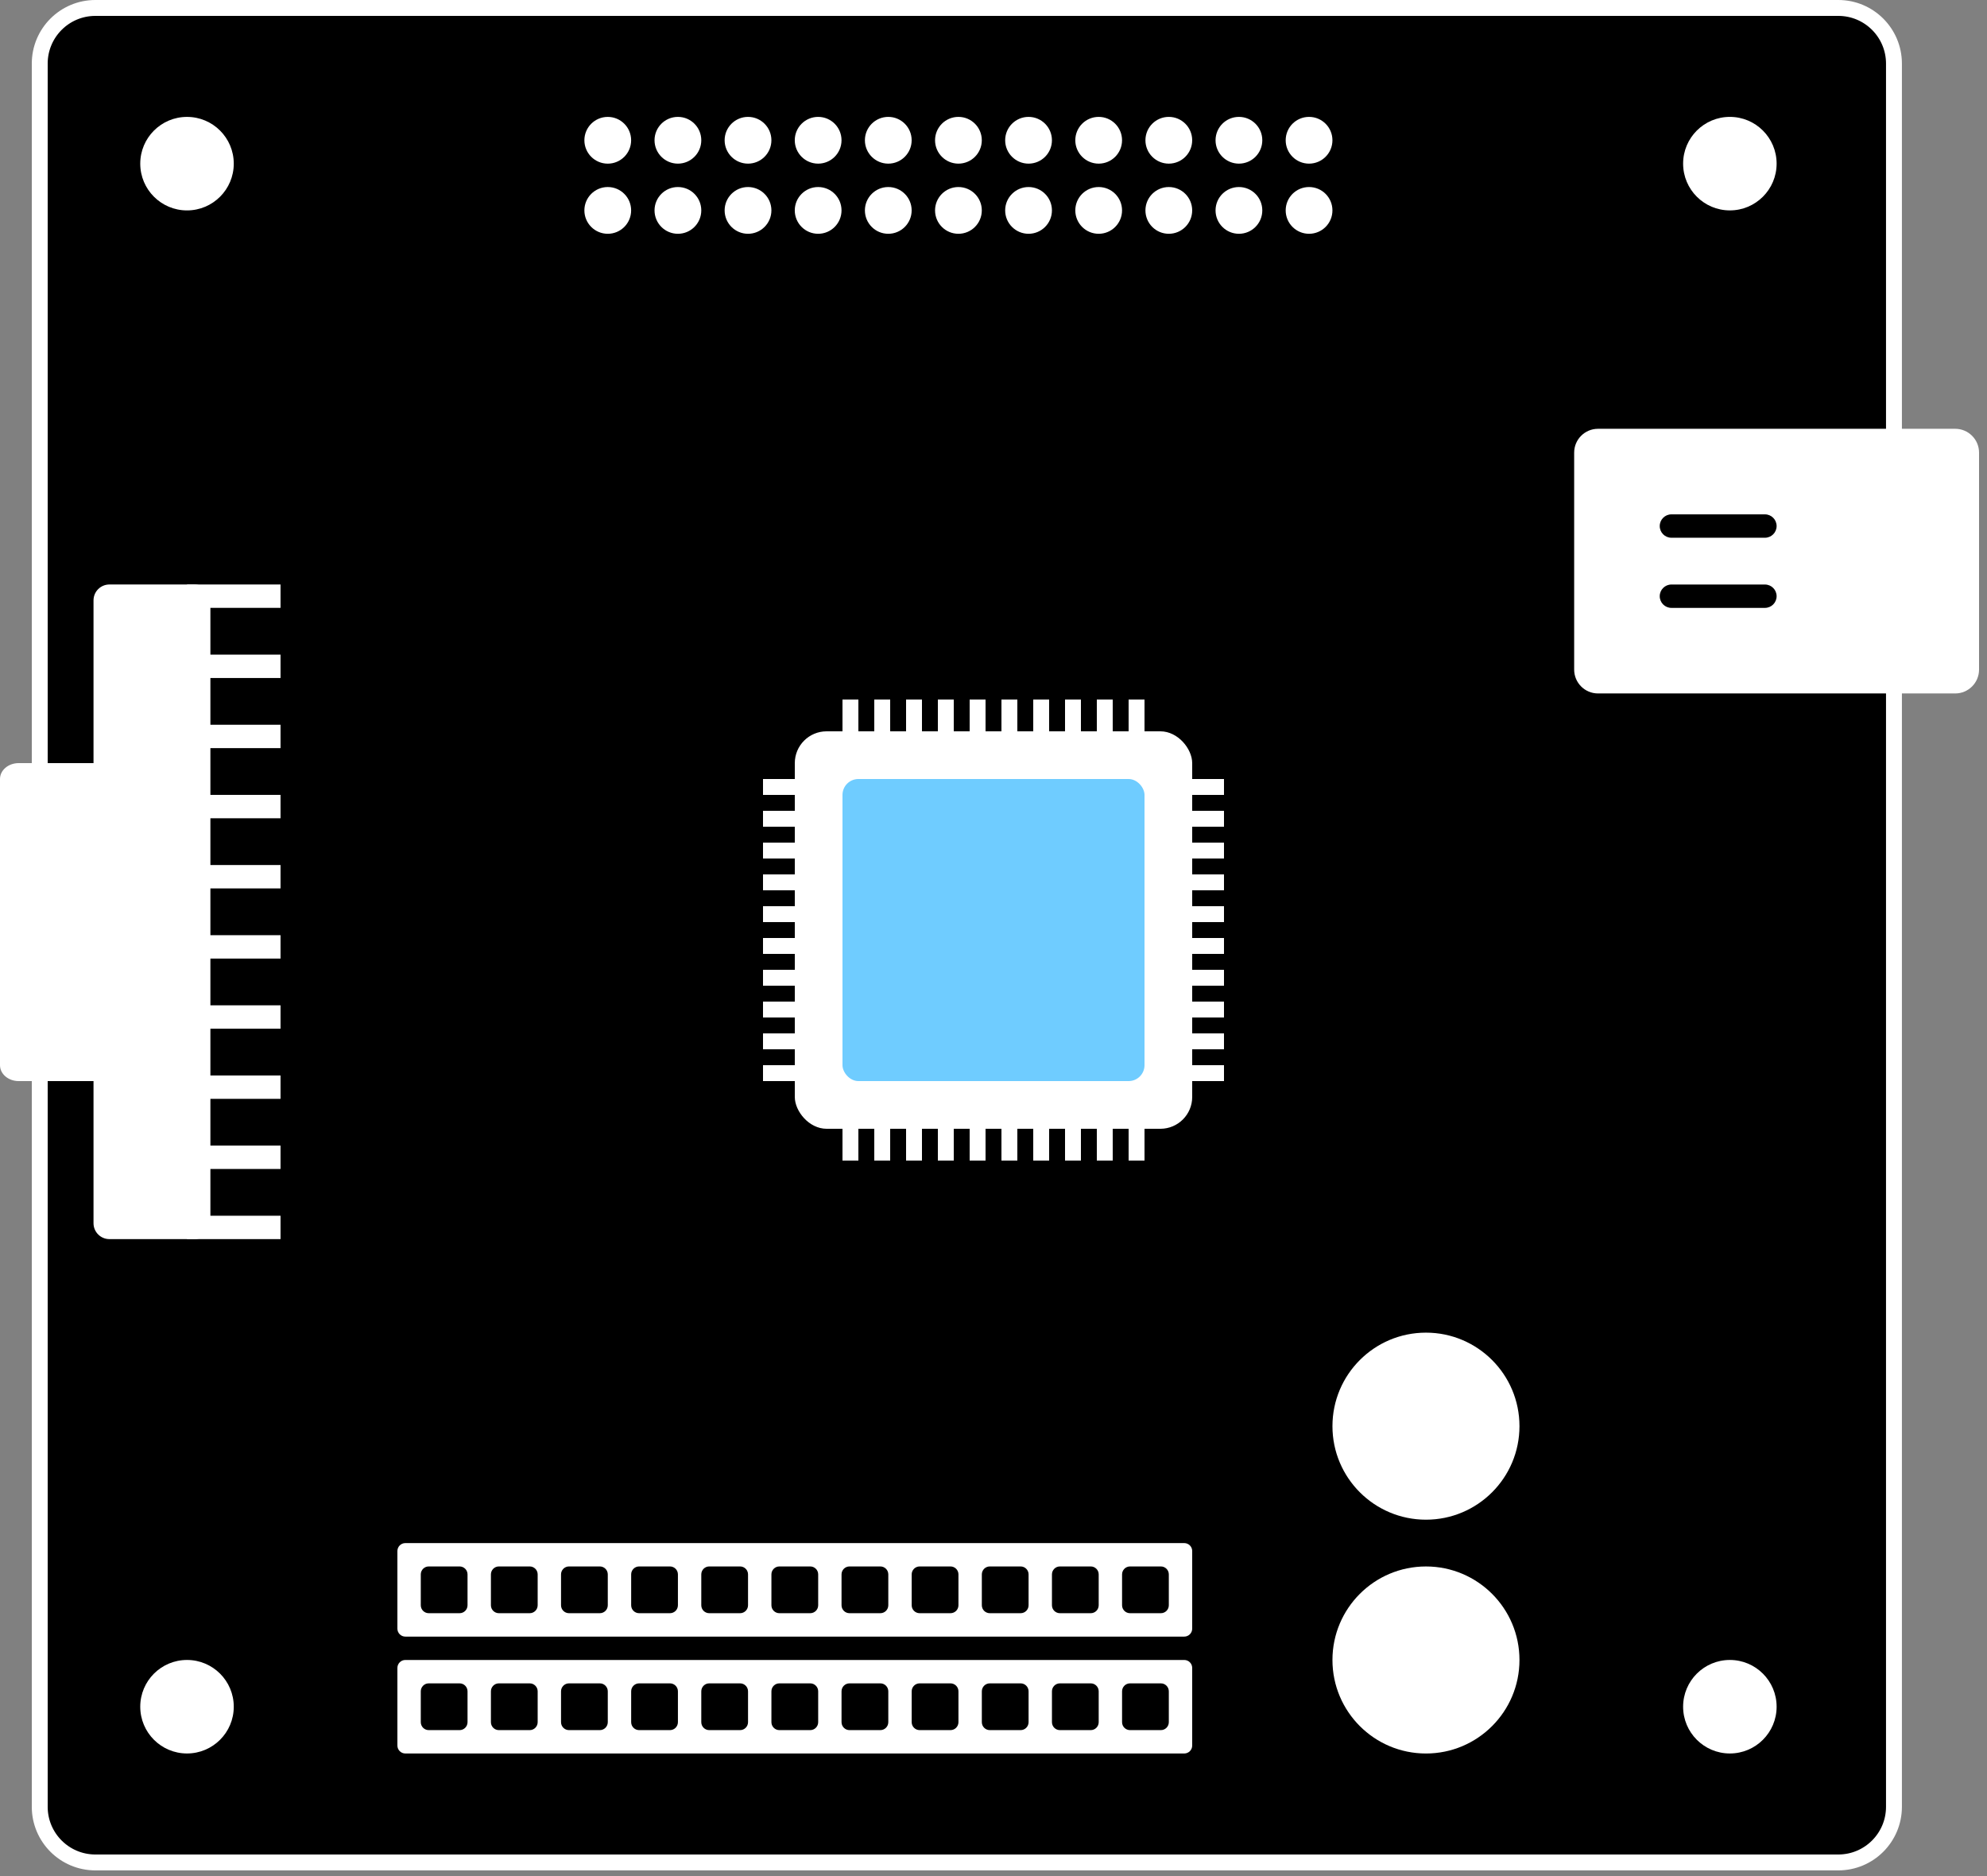 <svg width="125" height="118" viewBox="0 0 125 118" fill="none" xmlns="http://www.w3.org/2000/svg">
<rect x="0" y="0" width="125" height="118" fill="#808080" stroke="none"/>
<path d="M6 0.5H115.647C117.58 0.5 119.147 2.067 119.147 4V113.647C119.147 115.58 117.58 117.147 115.647 117.147H6C4.067 117.147 2.5 115.58 2.5 113.647V4C2.5 2.067 4.067 0.5 6 0.5Z" fill="black" stroke="white"/>
<path d="M11.764 13.235C13.389 13.235 14.706 11.918 14.706 10.294C14.706 8.669 13.389 7.353 11.764 7.353C10.14 7.353 8.823 8.669 8.823 10.294C8.823 11.918 10.14 13.235 11.764 13.235Z" fill="white"/>
<path d="M108.824 110.293C110.448 110.293 111.765 108.976 111.765 107.352C111.765 105.727 110.448 104.411 108.824 104.411C107.2 104.411 105.883 105.727 105.883 107.352C105.883 108.976 107.2 110.293 108.824 110.293Z" fill="white"/>
<path d="M11.764 110.293C13.389 110.293 14.706 108.976 14.706 107.352C14.706 105.727 13.389 104.411 11.764 104.411C10.14 104.411 8.823 105.727 8.823 107.352C8.823 108.976 10.14 110.293 11.764 110.293Z" fill="white"/>
<path d="M108.824 13.234C110.448 13.234 111.765 11.917 111.765 10.293C111.765 8.668 110.448 7.352 108.824 7.352C107.2 7.352 105.883 8.668 105.883 10.293C105.883 11.917 107.2 13.234 108.824 13.234Z" fill="white"/>
<path d="M42.646 10.293C43.459 10.293 44.117 9.634 44.117 8.822C44.117 8.01 43.459 7.352 42.646 7.352C41.834 7.352 41.176 8.01 41.176 8.822C41.176 9.634 41.834 10.293 42.646 10.293Z" fill="white"/>
<path d="M38.234 10.294C39.046 10.294 39.704 9.635 39.704 8.823C39.704 8.011 39.046 7.353 38.234 7.353C37.422 7.353 36.763 8.011 36.763 8.823C36.763 9.635 37.422 10.294 38.234 10.294Z" fill="white"/>
<path d="M82.351 14.705C83.164 14.705 83.822 14.046 83.822 13.234C83.822 12.422 83.164 11.764 82.351 11.764C81.539 11.764 80.881 12.422 80.881 13.234C80.881 14.046 81.539 14.705 82.351 14.705Z" fill="white"/>
<path d="M47.057 10.293C47.869 10.293 48.528 9.634 48.528 8.822C48.528 8.01 47.869 7.352 47.057 7.352C46.245 7.352 45.586 8.01 45.586 8.822C45.586 9.634 46.245 10.293 47.057 10.293Z" fill="white"/>
<path d="M47.057 14.705C47.869 14.705 48.528 14.046 48.528 13.234C48.528 12.422 47.869 11.764 47.057 11.764C46.245 11.764 45.586 12.422 45.586 13.234C45.586 14.046 46.245 14.705 47.057 14.705Z" fill="white"/>
<path d="M51.469 10.293C52.281 10.293 52.939 9.634 52.939 8.822C52.939 8.01 52.281 7.352 51.469 7.352C50.657 7.352 49.998 8.01 49.998 8.822C49.998 9.634 50.657 10.293 51.469 10.293Z" fill="white"/>
<path d="M42.646 14.705C43.459 14.705 44.117 14.046 44.117 13.234C44.117 12.422 43.459 11.764 42.646 11.764C41.834 11.764 41.176 12.422 41.176 13.234C41.176 14.046 41.834 14.705 42.646 14.705Z" fill="white"/>
<path d="M51.469 14.705C52.281 14.705 52.939 14.046 52.939 13.234C52.939 12.422 52.281 11.764 51.469 11.764C50.657 11.764 49.998 12.422 49.998 13.234C49.998 14.046 50.657 14.705 51.469 14.705Z" fill="white"/>
<path d="M55.88 10.293C56.692 10.293 57.351 9.634 57.351 8.822C57.351 8.01 56.692 7.352 55.88 7.352C55.068 7.352 54.41 8.01 54.41 8.822C54.41 9.634 55.068 10.293 55.88 10.293Z" fill="white"/>
<path d="M60.293 10.293C61.105 10.293 61.764 9.634 61.764 8.822C61.764 8.01 61.105 7.352 60.293 7.352C59.481 7.352 58.823 8.01 58.823 8.822C58.823 9.634 59.481 10.293 60.293 10.293Z" fill="white"/>
<path d="M64.705 10.293C65.517 10.293 66.176 9.634 66.176 8.822C66.176 8.01 65.517 7.352 64.705 7.352C63.893 7.352 63.234 8.01 63.234 8.822C63.234 9.634 63.893 10.293 64.705 10.293Z" fill="white"/>
<path d="M69.117 10.293C69.929 10.293 70.587 9.634 70.587 8.822C70.587 8.01 69.929 7.352 69.117 7.352C68.304 7.352 67.646 8.01 67.646 8.822C67.646 9.634 68.304 10.293 69.117 10.293Z" fill="white"/>
<path d="M73.528 10.293C74.34 10.293 74.999 9.634 74.999 8.822C74.999 8.01 74.34 7.352 73.528 7.352C72.716 7.352 72.058 8.01 72.058 8.822C72.058 9.634 72.716 10.293 73.528 10.293Z" fill="white"/>
<path d="M77.94 10.293C78.752 10.293 79.41 9.634 79.41 8.822C79.41 8.01 78.752 7.352 77.94 7.352C77.128 7.352 76.469 8.01 76.469 8.822C76.469 9.634 77.128 10.293 77.94 10.293Z" fill="white"/>
<path d="M38.234 14.705C39.046 14.705 39.704 14.046 39.704 13.234C39.704 12.422 39.046 11.764 38.234 11.764C37.422 11.764 36.763 12.422 36.763 13.234C36.763 14.046 37.422 14.705 38.234 14.705Z" fill="white"/>
<path d="M55.88 14.705C56.692 14.705 57.351 14.046 57.351 13.234C57.351 12.422 56.692 11.764 55.88 11.764C55.068 11.764 54.41 12.422 54.41 13.234C54.41 14.046 55.068 14.705 55.88 14.705Z" fill="white"/>
<path d="M60.293 14.705C61.105 14.705 61.764 14.046 61.764 13.234C61.764 12.422 61.105 11.764 60.293 11.764C59.481 11.764 58.823 12.422 58.823 13.234C58.823 14.046 59.481 14.705 60.293 14.705Z" fill="white"/>
<path d="M64.705 14.705C65.517 14.705 66.176 14.046 66.176 13.234C66.176 12.422 65.517 11.764 64.705 11.764C63.893 11.764 63.234 12.422 63.234 13.234C63.234 14.046 63.893 14.705 64.705 14.705Z" fill="white"/>
<path d="M69.117 14.705C69.929 14.705 70.587 14.046 70.587 13.234C70.587 12.422 69.929 11.764 69.117 11.764C68.304 11.764 67.646 12.422 67.646 13.234C67.646 14.046 68.304 14.705 69.117 14.705Z" fill="white"/>
<path d="M82.351 10.293C83.164 10.293 83.822 9.634 83.822 8.822C83.822 8.01 83.164 7.352 82.351 7.352C81.539 7.352 80.881 8.01 80.881 8.822C80.881 9.634 81.539 10.293 82.351 10.293Z" fill="white"/>
<path d="M73.528 14.705C74.34 14.705 74.999 14.046 74.999 13.234C74.999 12.422 74.34 11.764 73.528 11.764C72.716 11.764 72.058 12.422 72.058 13.234C72.058 14.046 72.716 14.705 73.528 14.705Z" fill="white"/>
<path d="M77.94 14.705C78.752 14.705 79.41 14.046 79.41 13.234C79.41 12.422 78.752 11.764 77.94 11.764C77.128 11.764 76.469 12.422 76.469 13.234C76.469 14.046 77.128 14.705 77.94 14.705Z" fill="white"/>
<path d="M123 26.971H100.529C99.701 26.971 99.029 27.642 99.029 28.471V42.118C99.029 42.946 99.701 43.618 100.529 43.618H123C123.828 43.618 124.5 42.946 124.5 42.118V28.471C124.5 27.642 123.828 26.971 123 26.971Z" fill="white"/>
<path d="M111.03 32.353H105.147C104.741 32.353 104.412 32.683 104.412 33.089C104.412 33.495 104.741 33.824 105.147 33.824H111.03C111.436 33.824 111.765 33.495 111.765 33.089C111.765 32.683 111.436 32.353 111.03 32.353Z" fill="black"/>
<path d="M111.03 36.766H105.147C104.741 36.766 104.412 37.095 104.412 37.501C104.412 37.907 104.741 38.236 105.147 38.236H111.03C111.436 38.236 111.765 37.907 111.765 37.501C111.765 37.095 111.436 36.766 111.03 36.766Z" fill="black"/>
<path d="M6.828 48H1.172C0.525 48 0 48.446 0 48.997V67.003C0 67.554 0.525 68 1.172 68H6.828C7.475 68 8 67.554 8 67.003V48.997C8 48.446 7.475 48 6.828 48Z" fill="white"/>
<path d="M12.236 36.764H6.883C6.331 36.764 5.883 37.211 5.883 37.764V76.94C5.883 77.493 6.331 77.94 6.883 77.94H12.236C12.788 77.94 13.236 77.493 13.236 76.94V37.764C13.236 37.211 12.788 36.764 12.236 36.764Z" fill="white"/>
<path d="M17.648 36.764H11.766V38.234H17.648V36.764Z" fill="white"/>
<path d="M17.648 49.998H11.766V51.469H17.648V49.998Z" fill="white"/>
<path d="M17.648 58.823H11.766V60.294H17.648V58.823Z" fill="white"/>
<path d="M17.648 72.058H11.766V73.528H17.648V72.058Z" fill="white"/>
<path d="M17.648 76.47H11.766V77.94H17.648V76.47Z" fill="white"/>
<path d="M17.648 67.647H11.766V69.117H17.648V67.647Z" fill="white"/>
<path d="M17.648 63.234H11.766V64.705H17.648V63.234Z" fill="white"/>
<path d="M17.648 54.41H11.766V55.881H17.648V54.41Z" fill="white"/>
<path d="M17.648 45.587H11.766V47.057H17.648V45.587Z" fill="white"/>
<path d="M17.648 41.176H11.766V42.646H17.648V41.176Z" fill="white"/>
<path d="M89.706 110.295C92.954 110.295 95.588 107.661 95.588 104.412C95.588 101.163 92.954 98.53 89.706 98.53C86.457 98.53 83.823 101.163 83.823 104.412C83.823 107.661 86.457 110.295 89.706 110.295Z" fill="white"/>
<path d="M89.706 95.588C92.954 95.588 95.588 92.954 95.588 89.706C95.588 86.457 92.954 83.823 89.706 83.823C86.457 83.823 83.823 86.457 83.823 89.706C83.823 92.954 86.457 95.588 89.706 95.588Z" fill="white"/>
<path d="M74.5 97.06H25.5C25.224 97.06 25 97.283 25 97.56V102.442C25 102.718 25.224 102.942 25.5 102.942H74.5C74.776 102.942 75 102.718 75 102.442V97.56C75 97.283 74.776 97.06 74.5 97.06Z" fill="white"/>
<path d="M28.912 98.529H26.971C26.695 98.529 26.471 98.753 26.471 99.029V100.97C26.471 101.247 26.695 101.47 26.971 101.47H28.912C29.188 101.47 29.412 101.247 29.412 100.97V99.029C29.412 98.753 29.188 98.529 28.912 98.529Z" fill="black"/>
<path d="M55.382 98.529H53.44C53.164 98.529 52.94 98.753 52.94 99.029V100.97C52.94 101.247 53.164 101.47 53.44 101.47H55.382C55.658 101.47 55.882 101.247 55.882 100.97V99.029C55.882 98.753 55.658 98.529 55.382 98.529Z" fill="black"/>
<path d="M59.795 98.529H57.853C57.577 98.529 57.353 98.753 57.353 99.029V100.97C57.353 101.247 57.577 101.47 57.853 101.47H59.795C60.071 101.47 60.295 101.247 60.295 100.97V99.029C60.295 98.753 60.071 98.529 59.795 98.529Z" fill="black"/>
<path d="M64.207 98.529H62.266C61.99 98.529 61.766 98.753 61.766 99.029V100.97C61.766 101.247 61.99 101.47 62.266 101.47H64.207C64.483 101.47 64.707 101.247 64.707 100.97V99.029C64.707 98.753 64.483 98.529 64.207 98.529Z" fill="black"/>
<path d="M73.029 98.529H71.088C70.812 98.529 70.588 98.753 70.588 99.029V100.97C70.588 101.247 70.812 101.47 71.088 101.47H73.029C73.305 101.47 73.529 101.247 73.529 100.97V99.029C73.529 98.753 73.305 98.529 73.029 98.529Z" fill="black"/>
<path d="M68.618 98.529H66.677C66.401 98.529 66.177 98.753 66.177 99.029V100.97C66.177 101.247 66.401 101.47 66.677 101.47H68.618C68.894 101.47 69.118 101.247 69.118 100.97V99.029C69.118 98.753 68.894 98.529 68.618 98.529Z" fill="black"/>
<path d="M50.971 98.529H49.029C48.753 98.529 48.529 98.753 48.529 99.029V100.97C48.529 101.247 48.753 101.47 49.029 101.47H50.971C51.247 101.47 51.471 101.247 51.471 100.97V99.029C51.471 98.753 51.247 98.529 50.971 98.529Z" fill="black"/>
<path d="M46.558 98.529H44.617C44.341 98.529 44.117 98.753 44.117 99.029V100.97C44.117 101.247 44.341 101.47 44.617 101.47H46.558C46.834 101.47 47.058 101.247 47.058 100.97V99.029C47.058 98.753 46.834 98.529 46.558 98.529Z" fill="black"/>
<path d="M42.147 98.529H40.206C39.93 98.529 39.706 98.753 39.706 99.029V100.97C39.706 101.247 39.93 101.47 40.206 101.47H42.147C42.423 101.47 42.647 101.247 42.647 100.97V99.029C42.647 98.753 42.423 98.529 42.147 98.529Z" fill="black"/>
<path d="M37.735 98.529H35.794C35.518 98.529 35.294 98.753 35.294 99.029V100.97C35.294 101.247 35.518 101.47 35.794 101.47H37.735C38.011 101.47 38.235 101.247 38.235 100.97V99.029C38.235 98.753 38.011 98.529 37.735 98.529Z" fill="black"/>
<path d="M33.324 98.529H31.383C31.107 98.529 30.883 98.753 30.883 99.029V100.97C30.883 101.247 31.107 101.47 31.383 101.47H33.324C33.6 101.47 33.824 101.247 33.824 100.97V99.029C33.824 98.753 33.6 98.529 33.324 98.529Z" fill="black"/>
<path d="M74.5 104.412H25.5C25.224 104.412 25 104.636 25 104.912V109.794C25 110.071 25.224 110.294 25.5 110.294H74.5C74.776 110.294 75 110.071 75 109.794V104.912C75 104.636 74.776 104.412 74.5 104.412Z" fill="white"/>
<path d="M28.912 105.883H26.971C26.695 105.883 26.471 106.107 26.471 106.383V108.324C26.471 108.6 26.695 108.824 26.971 108.824H28.912C29.188 108.824 29.412 108.6 29.412 108.324V106.383C29.412 106.107 29.188 105.883 28.912 105.883Z" fill="black"/>
<path d="M55.382 105.883H53.44C53.164 105.883 52.94 106.107 52.94 106.383V108.324C52.94 108.6 53.164 108.824 53.44 108.824H55.382C55.658 108.824 55.882 108.6 55.882 108.324V106.383C55.882 106.107 55.658 105.883 55.382 105.883Z" fill="black"/>
<path d="M59.795 105.883H57.853C57.577 105.883 57.353 106.107 57.353 106.383V108.324C57.353 108.6 57.577 108.824 57.853 108.824H59.795C60.071 108.824 60.295 108.6 60.295 108.324V106.383C60.295 106.107 60.071 105.883 59.795 105.883Z" fill="black"/>
<path d="M64.207 105.883H62.266C61.99 105.883 61.766 106.107 61.766 106.383V108.324C61.766 108.6 61.99 108.824 62.266 108.824H64.207C64.483 108.824 64.707 108.6 64.707 108.324V106.383C64.707 106.107 64.483 105.883 64.207 105.883Z" fill="black"/>
<path d="M73.029 105.883H71.088C70.812 105.883 70.588 106.107 70.588 106.383V108.324C70.588 108.6 70.812 108.824 71.088 108.824H73.029C73.305 108.824 73.529 108.6 73.529 108.324V106.383C73.529 106.107 73.305 105.883 73.029 105.883Z" fill="black"/>
<path d="M68.618 105.883H66.677C66.401 105.883 66.177 106.107 66.177 106.383V108.324C66.177 108.6 66.401 108.824 66.677 108.824H68.618C68.894 108.824 69.118 108.6 69.118 108.324V106.383C69.118 106.107 68.894 105.883 68.618 105.883Z" fill="black"/>
<path d="M50.971 105.883H49.029C48.753 105.883 48.529 106.107 48.529 106.383V108.324C48.529 108.6 48.753 108.824 49.029 108.824H50.971C51.247 108.824 51.471 108.6 51.471 108.324V106.383C51.471 106.107 51.247 105.883 50.971 105.883Z" fill="black"/>
<path d="M46.558 105.883H44.617C44.341 105.883 44.117 106.107 44.117 106.383V108.324C44.117 108.6 44.341 108.824 44.617 108.824H46.558C46.834 108.824 47.058 108.6 47.058 108.324V106.383C47.058 106.107 46.834 105.883 46.558 105.883Z" fill="black"/>
<path d="M42.147 105.883H40.206C39.93 105.883 39.706 106.107 39.706 106.383V108.324C39.706 108.6 39.93 108.824 40.206 108.824H42.147C42.423 108.824 42.647 108.6 42.647 108.324V106.383C42.647 106.107 42.423 105.883 42.147 105.883Z" fill="black"/>
<path d="M37.735 105.883H35.794C35.518 105.883 35.294 106.107 35.294 106.383V108.324C35.294 108.6 35.518 108.824 35.794 108.824H37.735C38.011 108.824 38.235 108.6 38.235 108.324V106.383C38.235 106.107 38.011 105.883 37.735 105.883Z" fill="black"/>
<path d="M33.324 105.883H31.383C31.107 105.883 30.883 106.107 30.883 106.383V108.324C30.883 108.6 31.107 108.824 31.383 108.824H33.324C33.6 108.824 33.824 108.6 33.824 108.324V106.383C33.824 106.107 33.6 105.883 33.324 105.883Z" fill="black"/>
<rect x="53" y="44" width="1" height="2" fill="white"/>
<rect x="55" y="44" width="1" height="2" fill="white"/>
<rect x="57" y="44" width="1" height="2" fill="white"/>
<rect x="59" y="44" width="1" height="2" fill="white"/>
<rect x="61" y="44" width="1" height="2" fill="white"/>
<rect x="63" y="44" width="1" height="2" fill="white"/>
<rect x="65" y="44" width="1" height="2" fill="white"/>
<rect x="67" y="44" width="1" height="2" fill="white"/>
<rect x="69" y="44" width="1" height="2" fill="white"/>
<rect x="71" y="44" width="1" height="2" fill="white"/>
<rect x="53" y="71" width="1" height="2" fill="white"/>
<rect x="55" y="71" width="1" height="2" fill="white"/>
<rect x="57" y="71" width="1" height="2" fill="white"/>
<rect x="59" y="71" width="1" height="2" fill="white"/>
<rect x="61" y="71" width="1" height="2" fill="white"/>
<rect x="63" y="71" width="1" height="2" fill="white"/>
<rect x="65" y="71" width="1" height="2" fill="white"/>
<rect x="67" y="71" width="1" height="2" fill="white"/>
<rect x="69" y="71" width="1" height="2" fill="white"/>
<rect x="71" y="71" width="1" height="2" fill="white"/>
<rect x="75" y="68" width="1" height="2" transform="rotate(-90 75 68)" fill="white"/>
<rect x="75" y="66" width="1" height="2" transform="rotate(-90 75 66)" fill="white"/>
<rect x="75" y="64" width="1" height="2" transform="rotate(-90 75 64)" fill="white"/>
<rect x="75" y="62" width="1" height="2" transform="rotate(-90 75 62)" fill="white"/>
<rect x="75" y="60" width="1" height="2" transform="rotate(-90 75 60)" fill="white"/>
<rect x="75" y="58" width="1" height="2" transform="rotate(-90 75 58)" fill="white"/>
<rect x="75" y="56" width="1" height="2" transform="rotate(-90 75 56)" fill="white"/>
<rect x="75" y="54" width="1" height="2" transform="rotate(-90 75 54)" fill="white"/>
<rect x="75" y="52" width="1" height="2" transform="rotate(-90 75 52)" fill="white"/>
<rect x="75" y="50" width="1" height="2" transform="rotate(-90 75 50)" fill="white"/>
<rect x="48" y="68" width="1" height="2" transform="rotate(-90 48 68)" fill="white"/>
<rect x="48" y="66" width="1" height="2" transform="rotate(-90 48 66)" fill="white"/>
<rect x="48" y="64" width="1" height="2" transform="rotate(-90 48 64)" fill="white"/>
<rect x="48" y="62" width="1" height="2" transform="rotate(-90 48 62)" fill="white"/>
<rect x="48" y="60" width="1" height="2" transform="rotate(-90 48 60)" fill="white"/>
<rect x="48" y="58" width="1" height="2" transform="rotate(-90 48 58)" fill="white"/>
<rect x="48" y="56" width="1" height="2" transform="rotate(-90 48 56)" fill="white"/>
<rect x="48" y="54" width="1" height="2" transform="rotate(-90 48 54)" fill="white"/>
<rect x="48" y="52" width="1" height="2" transform="rotate(-90 48 52)" fill="white"/>
<rect x="48" y="50" width="1" height="2" transform="rotate(-90 48 50)" fill="white"/>
<rect x="50" y="46" width="25" height="25" rx="2" fill="white"/>
<rect x="53" y="49" width="19" height="19" rx="1" fill="#6FCCFF"/>
</svg>
